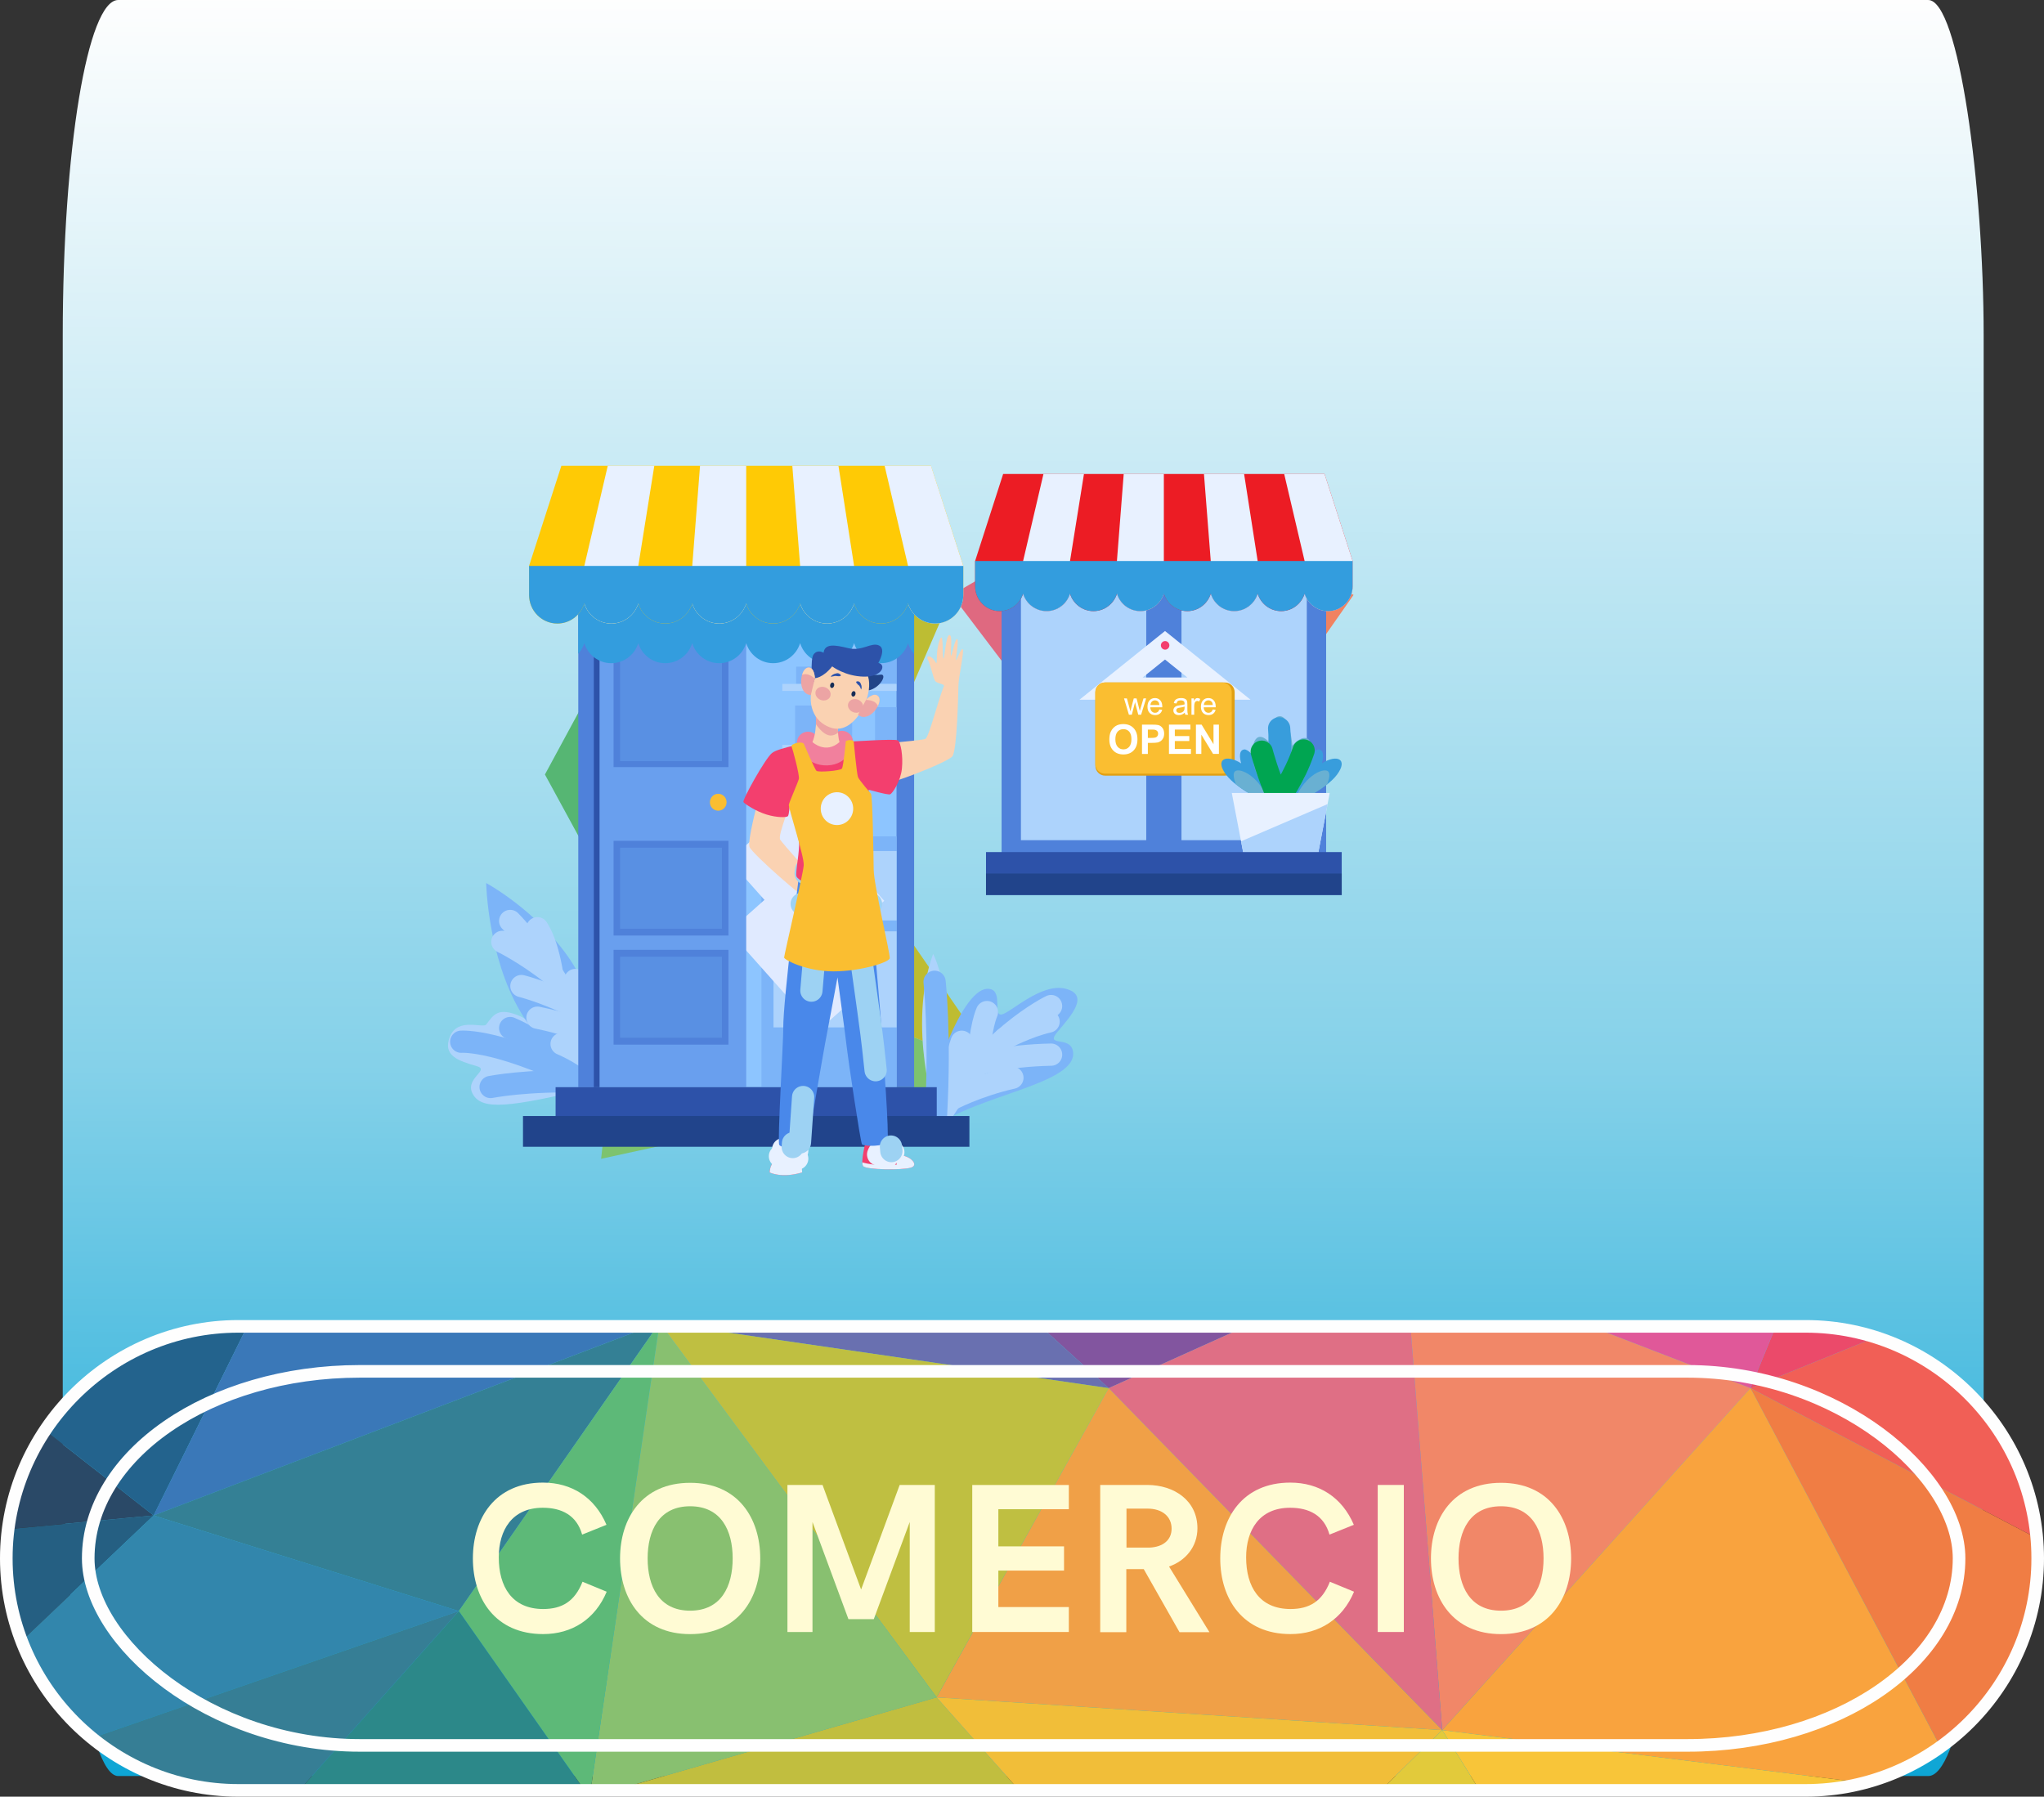 <?xml version="1.0" encoding="UTF-8"?>
<!DOCTYPE svg PUBLIC "-//W3C//DTD SVG 1.1//EN" "http://www.w3.org/Graphics/SVG/1.1/DTD/svg11.dtd">
<!-- Creator: CorelDRAW 2020 (64-Bit) -->
<svg xmlns="http://www.w3.org/2000/svg" xml:space="preserve" width="32.427mm" height="28.505mm" version="1.1" style="shape-rendering:geometricPrecision; text-rendering:geometricPrecision; image-rendering:optimizeQuality; fill-rule:evenodd; clip-rule:evenodd"
viewBox="0 0 3232.35 2841.35"
 xmlns:xlink="http://www.w3.org/1999/xlink"
 xmlns:xodm="http://www.corel.com/coreldraw/odm/2003">
 <rect x="0" y="0" width="3232.35" height="2841.35" fill="#333333" stroke="none"/>
 <defs>
  <style type="text/css">
   <![CDATA[
    .str6 {stroke:#E0EAFF;stroke-width:105.49;stroke-miterlimit:10}
    .str7 {stroke:#E0EAFF;stroke-width:210.99;stroke-miterlimit:10}
    .str1 {stroke:#E8F1FF;stroke-width:35.17;stroke-miterlimit:10}
    .str0 {stroke:#FEFEFE;stroke-width:19.94;stroke-miterlimit:22.926}
    .str3 {stroke:#00A551;stroke-width:35.17;stroke-linecap:round;stroke-linejoin:round;stroke-miterlimit:10}
    .str2 {stroke:#389DDC;stroke-width:35.17;stroke-linecap:round;stroke-linejoin:round;stroke-miterlimit:10}
    .str5 {stroke:#7CB4F8;stroke-width:35.17;stroke-linecap:round;stroke-linejoin:round;stroke-miterlimit:10}
    .str11 {stroke:#9DD2F3;stroke-width:35.17;stroke-linecap:round;stroke-linejoin:round;stroke-miterlimit:10}
    .str9 {stroke:#9DD2F3;stroke-width:35.17;stroke-linecap:round;stroke-linejoin:round;stroke-miterlimit:4}
    .str4 {stroke:#ADD3FC;stroke-width:35.17;stroke-linecap:round;stroke-linejoin:round;stroke-miterlimit:10}
    .str8 {stroke:#E8F1FF;stroke-width:35.17;stroke-linecap:round;stroke-linejoin:round;stroke-miterlimit:10}
    .str12 {stroke:#F1809D;stroke-width:35.17;stroke-linecap:round;stroke-linejoin:round;stroke-miterlimit:10}
    .str10 {stroke:#9DD2F3;stroke-width:35.17;stroke-linecap:round;stroke-linejoin:round;stroke-miterlimit:4;stroke-dasharray:168.778 168.778}
    .fil56 {fill:none}
    .fil67 {fill:none;fill-rule:nonzero}
    .fil27 {fill:#FFD23A;fill-rule:nonzero}
    .fil49 {fill:#FCB53D;fill-rule:nonzero}
    .fil18 {fill:#FAAA3C;fill-rule:nonzero}
    .fil16 {fill:#F9A33E;fill-rule:nonzero}
    .fil12 {fill:#F1624D;fill-rule:nonzero}
    .fil10 {fill:#F15F56;fill-rule:nonzero}
    .fil1 {fill:#EE4477;fill-rule:nonzero}
    .fil15 {fill:#F18768;fill-rule:nonzero}
    .fil11 {fill:#F07D44;fill-rule:nonzero}
    .fil9 {fill:#EB4A6A;fill-rule:nonzero}
    .fil2 {fill:#EA4389;fill-rule:nonzero}
    .fil17 {fill:#F8C539;fill-rule:nonzero}
    .fil29 {fill:#F0A047;fill-rule:nonzero}
    .fil13 {fill:#E6649C;fill-rule:nonzero}
    .fil53 {fill:#F1BE39;fill-rule:nonzero}
    .fil25 {fill:#DF6F85;fill-rule:nonzero}
    .fil14 {fill:#E05899;fill-rule:nonzero}
    .fil19 {fill:#E8BC3B;fill-rule:nonzero}
    .fil3 {fill:#D83064;fill-rule:nonzero}
    .fil20 {fill:#D95499;fill-rule:nonzero}
    .fil26 {fill:#E2CA3B;fill-rule:nonzero}
    .fil8 {fill:#CB4E96;fill-rule:nonzero}
    .fil21 {fill:#C84292;fill-rule:nonzero}
    .fil52 {fill:#C1BE3F;fill-rule:nonzero}
    .fil37 {fill:#BFBF41;fill-rule:nonzero}
    .fil50 {fill:#BEC449;fill-rule:nonzero}
    .fil54 {fill:#AC4494;fill-rule:nonzero}
    .fil7 {fill:#9F4C99;fill-rule:nonzero}
    .fil22 {fill:#994796;fill-rule:nonzero}
    .fil23 {fill:#97529B;fill-rule:nonzero}
    .fil39 {fill:#88C070;fill-rule:nonzero}
    .fil51 {fill:#81C575;fill-rule:nonzero}
    .fil24 {fill:#82559F;fill-rule:nonzero}
    .fil55 {fill:#7A3B8D;fill-rule:nonzero}
    .fil41 {fill:#5DB978;fill-rule:nonzero}
    .fil46 {fill:#5CB677;fill-rule:nonzero}
    .fil36 {fill:#6970B0;fill-rule:nonzero}
    .fil45 {fill:#2DA48D;fill-rule:nonzero}
    .fil6 {fill:#644595;fill-rule:nonzero}
    .fil47 {fill:#2F938B;fill-rule:nonzero}
    .fil48 {fill:#318889;fill-rule:nonzero}
    .fil40 {fill:#348095;fill-rule:nonzero}
    .fil42 {fill:#3286AC;fill-rule:nonzero}
    .fil44 {fill:#367E95;fill-rule:nonzero}
    .fil43 {fill:#2C8889;fill-rule:nonzero}
    .fil38 {fill:#3A78B8;fill-rule:nonzero}
    .fil30 {fill:#307898;fill-rule:nonzero}
    .fil35 {fill:#4960A7;fill-rule:nonzero}
    .fil28 {fill:#554191;fill-rule:nonzero}
    .fil5 {fill:#47539C;fill-rule:nonzero}
    .fil34 {fill:#23638D;fill-rule:nonzero}
    .fil31 {fill:#255F82;fill-rule:nonzero}
    .fil4 {fill:#424690;fill-rule:nonzero}
    .fil33 {fill:#41407C;fill-rule:nonzero}
    .fil32 {fill:#2A4967;fill-rule:nonzero}
    .fil88 {fill:#162D56;fill-rule:nonzero}
    .fil87 {fill:#214488;fill-rule:nonzero}
    .fil78 {fill:#21448B;fill-rule:nonzero}
    .fil77 {fill:#2D52A9;fill-rule:nonzero}
    .fil74 {fill:#339DDE;fill-rule:nonzero}
    .fil75 {fill:#389DDC;fill-rule:nonzero}
    .fil85 {fill:#4988EA;fill-rule:nonzero}
    .fil65 {fill:#4F81DA;fill-rule:nonzero}
    .fil62 {fill:#56B673;fill-rule:nonzero}
    .fil82 {fill:#5990E3;fill-rule:nonzero}
    .fil81 {fill:#699FEE;fill-rule:nonzero}
    .fil76 {fill:#69B0D2;fill-rule:nonzero}
    .fil79 {fill:#7CB4F8;fill-rule:nonzero}
    .fil63 {fill:#7DC36F;fill-rule:nonzero}
    .fil61 {fill:#84BE69;fill-rule:nonzero}
    .fil80 {fill:#8DC5FF;fill-rule:nonzero}
    .fil66 {fill:#ADD3FC;fill-rule:nonzero}
    .fil60 {fill:#BDBD33;fill-rule:nonzero}
    .fil64 {fill:#BEBC31;fill-rule:nonzero}
    .fil59 {fill:#DF6980;fill-rule:nonzero}
    .fil69 {fill:#E1A013;fill-rule:nonzero}
    .fil73 {fill:#E8F1FF;fill-rule:nonzero}
    .fil72 {fill:#EC1C24;fill-rule:nonzero}
    .fil86 {fill:#ECA4A4;fill-rule:nonzero}
    .fil58 {fill:#F18261;fill-rule:nonzero}
    .fil68 {fill:#F33F6E;fill-rule:nonzero}
    .fil70 {fill:#FABE31;fill-rule:nonzero}
    .fil84 {fill:#FAD2B2;fill-rule:nonzero}
    .fil83 {fill:#FFCA05;fill-rule:nonzero}
    .fil57 {fill:#FFFBD4;fill-rule:nonzero}
    .fil71 {fill:white;fill-rule:nonzero}
    .fil0 {fill:url(#id1)}
   ]]>
  </style>
     <clipPath id="id0">
      <path d="M376.87 2097.57l2478.61 0c201.8,0 366.9,165.11 366.9,366.91l0 0.01c0,201.79 -165.1,366.89 -366.9,366.89l-2478.61 0c-201.8,0 -366.9,-165.1 -366.9,-366.89l0 -0.01c0,-201.8 165.1,-366.91 366.9,-366.91z"/>
     </clipPath>
  <linearGradient id="id1" gradientUnits="userSpaceOnUse" x1="1615.64" y1="2811.87" x2="1620.51" y2="-3.15">
   <stop offset="0" style="stop-opacity:1; stop-color:#0DA5D5"/>
   <stop offset="0.4" style="stop-opacity:1; stop-color:#85D1E9"/>
   <stop offset="1" style="stop-opacity:1; stop-color:#FEFEFE"/>
  </linearGradient>
 </defs>
 <g id="Capa_x0020_1">
  <g id="_2120768378560">
   <rect class="fil0" x="99.23" y="-0.01" width="3037.69" height="2808.72" rx="87.7" ry="530.47"/>
   <g>
    <g>
    </g>
    <g style="clip-path:url(#id0)">
     <g>
      <g>
       <path class="fil1" d="M2941.23 1773.31l75.88 -72.18c36.88,46.23 70.29,94.35 99.99,144.11l-175.87 -71.93z"/>
       <path class="fil2" d="M2875.24 1548.15l65.99 225.16 75.88 -72.18c-42.79,-53.64 -90.22,-104.74 -141.86,-152.98z"/>
       <path class="fil3" d="M2248.69 1179.37l-219.09 106.8 -97.86 -188.1c109.96,19.13 215.99,46.5 316.94,81.3z"/>
       <path class="fil2" d="M2029.61 1286.17l565.48 115.07 13.14 -54.24c-110.07,-66.75 -230.68,-123.2 -359.54,-167.63l-219.09 106.8z"/>
       <path class="fil1" d="M2941.23 1773.31l-346.12 -372.07 13.13 -54.24c97.91,59.37 187.43,126.84 267,201.14l65.99 225.16z"/>
       <path class="fil4" d="M362.42 1447.51l219.33 264.42 -433.76 -66.33c63.36,-71.36 135.21,-137.7 214.43,-198.09z"/>
       <path class="fil5" d="M782.32 1211.77l-200.57 500.17 -219.34 -264.43c123.55,-94.18 264.96,-173.93 419.9,-235.74z"/>
       <path class="fil6" d="M1205.74 1365.77l-624 346.18 200.58 -500.17c76.86,-30.67 157.07,-56.88 240.02,-78.31l183.4 232.3z"/>
       <path class="fil7" d="M1737.11 1286.17l-531.37 79.59 156.5 -290.74c54.55,-4.89 109.88,-7.78 165.85,-8.57l209.03 219.71z"/>
       <path class="fil8" d="M1737.11 1286.17l292.5 0 -97.87 -188.1c-38.97,-6.77 -78.44,-12.52 -118.35,-17.18l-76.29 205.28z"/>
       <path class="fil9" d="M2941.23 1773.31l-173.06 421.94 434.5 -176.45c-23.51,-59.74 -52.22,-117.66 -85.57,-173.55l-175.87 -71.93z"/>
       <path class="fil10" d="M3278.42 2462.63l-510.25 -267.39 434.5 -176.44c49.84,126.66 76.71,261.28 76.71,400.83l0 0c0,14.39 -0.39,28.72 -0.96,43z"/>
       <path class="fil11" d="M2768.16 2195.24l341.25 644.4 142.26 -177.05c15.01,-65.15 24.02,-131.93 26.73,-199.95l-510.25 -267.4z"/>
       <path class="fil12" d="M3163.67 2908.42l-54.26 -68.78 142.26 -177.06c-19.6,84.98 -49.27,167.18 -88.01,245.84z"/>
       <polygon class="fil13" points="2595.11,1401.24 2221.59,1984.28 2941.23,1773.32 "/>
       <polygon class="fil14" points="2768.16,2195.24 2221.59,1984.28 2941.23,1773.32 "/>
       <polygon class="fil15" points="2280.67,2736.08 2221.59,1984.28 2768.16,2195.24 "/>
       <polygon class="fil16" points="3109.42,2839.64 2280.67,2736.08 2768.16,2195.24 "/>
       <path class="fil16" d="M3043.33 3104.16l66.09 -264.52 54.26 68.78c-33.54,68.08 -73.87,133.5 -120.34,195.74z"/>
       <polygon class="fil17" points="2280.67,2736.08 2595.11,3242.4 3109.42,2839.64 "/>
       <path class="fil18" d="M2771.23 3380l-176.12 -137.61 514.31 -402.75 -66.09 264.52c-75.47,101.07 -167.05,193.76 -272.1,275.83z"/>
       <path class="fil19" d="M2595.11 3242.39l-319.66 408.1c185.32,-66.88 352.93,-158.88 495.79,-270.49l-176.12 -137.61z"/>
       <polygon class="fil20" points="2029.61,1286.17 2221.59,1984.28 2595.1,1401.24 "/>
       <polygon class="fil21" points="1737.11,1286.17 2221.59,1984.28 2029.61,1286.17 "/>
       <polygon class="fil22" points="1205.74,1365.77 1288.23,1773.31 1737.11,1286.17 "/>
       <polygon class="fil23" points="2221.59,1984.28 1288.23,1773.32 1737.11,1286.17 "/>
       <polygon class="fil24" points="1288.23,1773.31 1753.2,2195.24 2221.59,1984.28 "/>
       <polygon class="fil25" points="2280.67,2736.08 1753.2,2195.24 2221.59,1984.28 "/>
       <polygon class="fil26" points="1877.73,3131.16 2280.67,2736.08 2595.11,3242.39 "/>
       <path class="fil27" d="M2085.4 3708.51l-207.66 -577.36 717.37 111.23 -319.66 408.1c-61.48,22.19 -124.92,41.58 -190.04,58.02z"/>
       <polygon class="fil28" points="581.74,1711.94 1288.23,1773.31 1205.74,1365.77 "/>
       <polygon class="fil29" points="1753.21,2195.24 1481.15,2684.29 2280.67,2736.08 "/>
       <path class="fil30" d="M206.37 3131.16l-74.23 44.47c-34.57,-40.31 -66.35,-82.22 -95.33,-125.45l169.57 80.98z"/>
       <path class="fil31" d="M-160.78 2434.59l403.71 -37.98 -356.67 339.1c-29.43,-96.76 -45.61,-197.55 -47.05,-301.12z"/>
       <path class="fil32" d="M-117.15 2114.61l360.08 282 -403.71 37.98c-0.06,-4.99 -0.24,-9.96 -0.24,-14.96l0 0c0,-104.89 15.17,-207 43.87,-305.02z"/>
       <path class="fil33" d="M147.98 1645.61l433.76 66.33 -614.02 193.25c48.15,-92.05 108.76,-179.02 180.26,-259.58z"/>
       <path class="fil34" d="M242.93 2396.62l338.81 -684.67 -614.02 193.25c-35.16,67.26 -63.72,137.22 -84.88,209.41l360.08 282.01z"/>
       <polygon class="fil35" points="1288.23,1773.31 1043.24,2091.68 581.74,1711.94 "/>
       <polygon class="fil36" points="1753.21,2195.24 1043.24,2091.68 1288.23,1773.32 "/>
       <polygon class="fil37" points="1481.15,2684.29 1043.24,2091.68 1753.2,2195.24 "/>
       <polygon class="fil38" points="242.93,2396.62 1043.24,2091.68 581.74,1711.94 "/>
       <polygon class="fil39" points="1481.15,2684.29 932.29,2842.69 1043.24,2091.68 "/>
       <polygon class="fil40" points="242.93,2396.62 725.56,2547.8 1043.24,2091.68 "/>
       <polygon class="fil41" points="932.29,2842.69 725.56,2547.79 1043.24,2091.68 "/>
       <path class="fil42" d="M-81.57 2827.24l807.13 -279.45 -482.63 -151.17 -356.67 339.1c9.41,30.93 20.12,61.46 32.17,91.53z"/>
       <polygon class="fil43" points="932.29,2842.69 206.37,3131.16 725.56,2547.79 "/>
       <path class="fil44" d="M36.8 3050.18l169.57 80.98 519.19 -583.37 -807.13 279.45c31.12,77.56 70.88,152.09 118.37,222.93z"/>
       <path class="fil45" d="M206.37 3131.16l6.82 131.25c-28.41,-28.06 -55.49,-56.98 -81.05,-86.78l74.23 -44.47z"/>
       <polygon class="fil46" points="867.52,3302.34 206.37,3131.16 932.29,2842.69 "/>
       <path class="fil47" d="M590.78 3538.35l276.73 -236.01 -661.14 -171.18 6.81 131.25c107.5,106.13 234.82,199.28 377.6,275.94z"/>
       <path class="fil48" d="M1059.94 3715.14l-192.42 -412.8 -276.74 236.01c142.49,76.5 300.34,136.57 469.16,176.79z"/>
       <path class="fil49" d="M1877.73 3131.16l-665.16 614.48c111.96,18.02 227.88,27.48 346.61,27.48l0 0c183.56,0 360.35,-22.71 526.22,-64.6l-207.66 -577.36z"/>
       <path class="fil50" d="M867.52 3302.34l1010.22 -171.18 -665.16 614.48c-51.77,-8.33 -102.66,-18.58 -152.63,-30.49l-192.42 -412.8z"/>
       <polygon class="fil51" points="932.29,2842.69 1877.73,3131.16 867.52,3302.34 "/>
       <polygon class="fil52" points="1481.15,2684.29 1877.73,3131.16 932.29,2842.69 "/>
       <polygon class="fil53" points="2280.67,2736.08 1877.73,3131.16 1481.15,2684.29 "/>
       <path class="fil54" d="M1813.4 1080.89l-76.29 205.28 -209.03 -219.71c10.35,-0.15 20.69,-0.31 31.09,-0.31l0 0c86.38,0 171.26,5.07 254.22,14.74z"/>
       <path class="fil55" d="M1362.24 1075.03l-156.5 290.74 -183.4 -232.3c108.91,-28.13 222.62,-47.92 339.9,-58.43z"/>
      </g>
     </g>
    </g>
    <path class="fil56 str0" d="M376.87 2097.57l2478.61 0c201.8,0 366.9,165.11 366.9,366.91l0 0.01c0,201.79 -165.1,366.89 -366.9,366.89l-2478.61 0c-201.8,0 -366.9,-165.1 -366.9,-366.89l0 -0.01c0,-201.8 165.1,-366.91 366.9,-366.91z"/>
    <rect class="fil56 str0" x="139.52" y="2168.72" width="2958.52" height="591.53" rx="429.46" ry="295.76"/>
   </g>
   <path class="fil57" d="M858.94 2584.21c45.65,0 82.28,-23.52 100.47,-67l-38.23 -15.78c-12.31,31.28 -32.68,43.13 -62.24,43.13 -49.21,0 -70.18,-35.38 -70.18,-81.66 0,-43.08 20.97,-78.47 69.57,-78.47 29.9,0 53.6,11.85 62.25,42.46l38.5 -15.5c-18.53,-43.42 -54.91,-66.73 -100.47,-66.73 -75.57,0 -110.8,56.22 -110.8,119.92 0,63.86 35.57,119.63 111.14,119.63z"/>
   <path id="1" class="fil57" d="M1091.39 2584.27c75.91,0 110.85,-56.33 110.85,-119.69 0,-63.42 -34.95,-119.59 -110.85,-119.59 -75.89,0 -110.84,56.17 -110.84,119.59 0,63.36 34.96,119.69 110.84,119.69zm0 -37.07c-49.21,0 -67.23,-38.7 -67.23,-82.61 0,-43.81 18.02,-82.52 67.23,-82.52 49.21,0 67.25,38.71 67.25,82.52 0,43.92 -18.04,82.61 -67.25,82.61z"/>
   <polygon id="2" class="fil57" points="1245.24,2580.9 1284.86,2580.9 1284.86,2406.95 1341.72,2560.63 1381.78,2560.63 1438.64,2406.95 1438.64,2580.9 1478.26,2580.9 1478.26,2348.37 1422.72,2348.37 1361.75,2513.73 1300.77,2348.37 1245.24,2348.37 "/>
   <polygon id="3" class="fil57" points="1537.51,2580.9 1690.24,2580.9 1690.24,2541.47 1578.78,2541.47 1578.78,2483.8 1682.65,2483.8 1682.65,2445.49 1578.78,2445.49 1578.78,2386.74 1690.24,2386.74 1690.24,2348.43 1537.51,2348.43 "/>
   <path id="4" class="fil57" d="M1739.85 2581.24l41.28 0 0 -99.75 27.58 0 56.58 99.75 47.33 0 -63.91 -103.86c26.03,-9.04 44.89,-31.23 44.89,-60.55 0,-43.58 -36.61,-68.47 -79.5,-68.47l-74.23 0 0 232.87zm41.55 -133.79l0 -61.67 33.01 0c23.52,0 38.34,12.47 38.34,31.74 0,17.46 -12.98,28.98 -34.95,29.93l-36.4 0z"/>
   <path id="5" class="fil57" d="M2040.79 2584.21c45.65,0 82.28,-23.52 100.47,-67l-38.22 -15.78c-12.32,31.28 -32.69,43.13 -62.25,43.13 -49.21,0 -70.18,-35.38 -70.18,-81.66 0,-43.08 20.97,-78.47 69.58,-78.47 29.9,0 53.59,11.85 62.25,42.46l38.5 -15.5c-18.53,-43.42 -54.92,-66.73 -100.48,-66.73 -75.57,0 -110.79,56.22 -110.79,119.92 0,63.86 35.57,119.63 111.13,119.63z"/>
   <polygon id="6" class="fil57" points="2178.71,2580.9 2219.98,2580.9 2219.98,2348.37 2178.71,2348.37 "/>
   <path id="7" class="fil57" d="M2373.71 2584.27c75.91,0 110.85,-56.33 110.85,-119.69 0,-63.42 -34.95,-119.59 -110.85,-119.59 -75.9,0 -110.84,56.17 -110.84,119.59 0,63.36 34.95,119.69 110.84,119.69zm0 -37.07c-49.21,0 -67.23,-38.7 -67.23,-82.61 0,-43.81 18.02,-82.52 67.23,-82.52 49.21,0 67.25,38.71 67.25,82.52 0,43.92 -18.04,82.61 -67.25,82.61z"/>
   <g id="_2120768378848">
    <polygon class="fil58" points="1835.31,1376.44 1798.34,770.81 2140.52,940.78 "/>
    <polygon class="fil59" points="1835.31,1376.44 1505.04,940.78 1798.34,770.81 "/>
    <polygon class="fil60" points="1334.77,1334.74 1060.6,857.41 1505.11,940.82 "/>
    <polygon class="fil61" points="1334.77,1334.74 991.19,1462.37 1060.6,857.41 "/>
    <polygon class="fil62" points="991.17,1462.32 861.74,1224.81 1060.58,857.38 "/>
    <polygon class="fil63" points="991.17,1462.32 1583.05,1694.66 950.61,1832.56 "/>
    <polygon class="fil64" points="1334.77,1334.74 1583.05,1694.7 991.19,1462.37 "/>
    <polygon class="fil65" points="1583.9,1354.48 2097.13,1354.48 2097.13,877.49 1583.9,877.49 "/>
    <polygon class="fil66" points="1812.64,1328.67 1614.48,1328.67 1614.48,903.27 1812.64,903.27 "/>
    <polygon class="fil66" points="2066.55,1328.67 1868.38,1328.67 1868.38,903.27 2066.55,903.27 "/>
    <polygon class="fil67 str1" points="1757,1088.99 1842.32,1020.44 1927.64,1088.99 "/>
    <path class="fil68" d="M1849.23 1020.58c0,3.73 -3.02,6.79 -6.7,6.79 -3.71,0 -6.73,-3.06 -6.73,-6.79 0,-3.73 3.02,-6.78 6.73,-6.78 3.68,0 6.7,3.05 6.7,6.78z"/>
    <path class="fil69" d="M1952.5 1210.9c0,8.66 -6.87,15.71 -15.52,15.71l-189.35 0c-8.55,0 -15.49,-7.05 -15.49,-15.71l0 -116.02c0,-8.63 6.94,-15.61 15.49,-15.61l189.35 0c8.65,0 15.52,6.98 15.52,15.61l0 116.02z"/>
    <path class="fil70" d="M1947.82 1208.11c0,8.49 -6.8,15.35 -15.18,15.35l-185.34 0c-8.46,0 -15.16,-6.86 -15.16,-15.35l0 -113.54c0,-8.49 6.7,-15.27 15.16,-15.27l185.34 0c8.38,0 15.18,6.78 15.18,15.27l0 113.54z"/>
    <path class="fil71" d="M1754.3 1169.38c0,-4.72 0.71,-8.69 2.1,-11.91 1.03,-2.35 2.46,-4.49 4.26,-6.36 1.8,-1.87 3.78,-3.27 5.92,-4.19 2.85,-1.22 6.14,-1.83 9.88,-1.83 6.75,0 12.14,2.12 16.2,6.37 4.06,4.25 6.07,10.15 6.07,17.7 0,7.5 -2,13.37 -6.02,17.59 -4.02,4.24 -9.41,6.35 -16.12,6.35 -6.82,0 -12.24,-2.1 -16.25,-6.32 -4.02,-4.21 -6.04,-10.01 -6.04,-17.4zm9.52 -0.31c0,5.25 1.22,9.23 3.61,11.94 2.4,2.71 5.44,4.07 9.13,4.07 3.7,0 6.72,-1.35 9.09,-4.03 2.37,-2.7 3.56,-6.73 3.56,-12.11 0,-5.32 -1.16,-9.29 -3.47,-11.9 -2.3,-2.62 -5.35,-3.93 -9.18,-3.93 -3.82,0 -6.9,1.33 -9.23,3.98 -2.33,2.65 -3.51,6.64 -3.51,11.98z"/>
    <path id="1" class="fil71" d="M1805.94 1192.26l0 -46.33 14.82 0c5.61,0 9.26,0.22 10.96,0.69 2.63,0.7 4.82,2.21 6.59,4.54 1.77,2.33 2.66,5.34 2.66,9.03 0,2.85 -0.52,5.23 -1.53,7.18 -1.03,1.93 -2.31,3.46 -3.88,4.57 -1.57,1.11 -3.17,1.83 -4.79,2.19 -2.2,0.44 -5.38,0.67 -9.56,0.67l-6.01 0 0 17.47 -9.27 0zm9.27 -38.51l0 13.21 5.04 0c3.63,0 6.05,-0.25 7.27,-0.74 1.23,-0.49 2.19,-1.24 2.88,-2.28 0.7,-1.04 1.05,-2.23 1.05,-3.62 0,-1.69 -0.5,-3.08 -1.47,-4.19 -0.98,-1.1 -2.2,-1.78 -3.71,-2.06 -1.1,-0.21 -3.3,-0.32 -6.63,-0.32l-4.44 0z"/>
    <polygon id="2" class="fil71" points="1848.58,1192.26 1848.58,1145.93 1882.46,1145.93 1882.46,1153.76 1857.85,1153.76 1857.85,1164.04 1880.73,1164.04 1880.73,1171.88 1857.85,1171.88 1857.85,1184.43 1883.35,1184.43 1883.35,1192.26 "/>
    <polygon id="3" class="fil71" points="1891.22,1192.26 1891.22,1145.93 1900.18,1145.93 1919.02,1176.98 1919.02,1145.93 1927.58,1145.93 1927.58,1192.26 1918.33,1192.26 1899.78,1161.8 1899.78,1192.26 "/>
    <path class="fil71" d="M1785.23 1130.28l-7.7 -25.78 4.52 0 4.07 14.87 1.44 5.54c0.06,-0.28 0.5,-2.04 1.33,-5.31l4.03 -15.1 4.42 0 3.84 14.96 1.26 4.91 1.46 -4.97 4.41 -14.9 4.19 0 -7.98 25.78 -4.46 0 -4.05 -15.42 -1.03 -4.42 -5.15 19.84 -4.57 0z"/>
    <path id="1" class="fil71" d="M1833.4 1121.94l4.47 0.6c-0.69,2.62 -1.99,4.67 -3.89,6.11 -1.9,1.46 -4.33,2.18 -7.27,2.18 -3.72,0 -6.66,-1.16 -8.83,-3.48 -2.18,-2.31 -3.27,-5.56 -3.27,-9.74 0,-4.33 1.1,-7.69 3.3,-10.07 2.19,-2.39 5.04,-3.59 8.56,-3.59 3.39,0 6.16,1.17 8.31,3.51 2.15,2.34 3.23,5.64 3.23,9.89 0,0.26 -0.01,0.65 -0.02,1.16l-18.97 0c0.16,2.82 0.95,4.99 2.37,6.49 1.42,1.5 3.19,2.25 5.31,2.25 1.57,0 2.92,-0.42 4.04,-1.27 1.12,-0.85 1.99,-2.19 2.65,-4.05zm-14.12 -7.01l14.17 0c-0.18,-2.16 -0.74,-3.79 -1.62,-4.87 -1.37,-1.68 -3.15,-2.52 -5.33,-2.52 -1.98,0 -3.63,0.67 -4.99,2.01 -1.34,1.34 -2.07,3.13 -2.22,5.38z"/>
    <path id="2" class="fil71" d="M1873.64 1127.05c-1.6,1.39 -3.15,2.35 -4.64,2.92 -1.48,0.58 -3.06,0.86 -4.76,0.86 -2.79,0 -4.95,-0.69 -6.45,-2.07 -1.51,-1.38 -2.26,-3.14 -2.26,-5.28 0,-1.26 0.29,-2.4 0.86,-3.45 0.57,-1.05 1.31,-1.87 2.22,-2.5 0.93,-0.63 1.96,-1.11 3.11,-1.43 0.85,-0.23 2.14,-0.44 3.85,-0.66 3.48,-0.42 6.06,-0.92 7.71,-1.5 0.01,-0.6 0.02,-0.98 0.02,-1.14 0,-1.77 -0.4,-3.02 -1.22,-3.75 -1.11,-0.99 -2.75,-1.48 -4.92,-1.48 -2.04,0 -3.55,0.36 -4.52,1.09 -0.98,0.72 -1.68,1.99 -2.14,3.83l-4.23 -0.6c0.39,-1.82 1.02,-3.31 1.9,-4.44 0.89,-1.13 2.15,-1.98 3.82,-2.6 1.66,-0.6 3.61,-0.91 5.79,-0.91 2.17,0 3.96,0.26 5.31,0.78 1.37,0.52 2.36,1.17 3.01,1.95 0.64,0.79 1.09,1.78 1.35,2.98 0.14,0.75 0.22,2.08 0.22,4.02l0 5.79c0,4.05 0.09,6.61 0.26,7.7 0.18,1.09 0.54,2.11 1.06,3.11l-4.51 0c-0.44,-0.92 -0.72,-1.99 -0.84,-3.23zm-0.35 -9.69c-1.56,0.65 -3.92,1.2 -7.06,1.64 -1.78,0.26 -3.04,0.55 -3.79,0.87 -0.74,0.32 -1.3,0.8 -1.69,1.41 -0.4,0.63 -0.61,1.31 -0.61,2.07 0,1.15 0.44,2.11 1.32,2.89 0.88,0.77 2.14,1.16 3.82,1.16 1.66,0 3.14,-0.37 4.44,-1.1 1.31,-0.74 2.26,-1.73 2.86,-3 0.46,-0.99 0.7,-2.43 0.7,-4.35l0.02 -1.59z"/>
    <path id="3" class="fil71" d="M1884.19 1130.28l0 -25.78 3.88 0 0 3.95c0.99,-1.83 1.89,-3.04 2.74,-3.62 0.84,-0.59 1.76,-0.88 2.77,-0.88 1.46,0 2.93,0.47 4.44,1.39l-1.54 4.03c-1.04,-0.6 -2.09,-0.9 -3.14,-0.9 -0.94,0 -1.78,0.3 -2.53,0.87 -0.74,0.57 -1.27,1.37 -1.59,2.38 -0.48,1.55 -0.72,3.25 -0.72,5.09l0 13.47 -4.31 0z"/>
    <path id="4" class="fil71" d="M1917.89 1121.94l4.46 0.6c-0.69,2.62 -1.98,4.67 -3.89,6.11 -1.9,1.46 -4.33,2.18 -7.27,2.18 -3.71,0 -6.66,-1.16 -8.83,-3.48 -2.17,-2.31 -3.27,-5.56 -3.27,-9.74 0,-4.33 1.11,-7.69 3.3,-10.07 2.19,-2.39 5.05,-3.59 8.56,-3.59 3.39,0 6.17,1.17 8.31,3.51 2.15,2.34 3.23,5.64 3.23,9.89 0,0.26 -0.01,0.65 -0.02,1.16l-18.96 0c0.15,2.82 0.94,4.99 2.37,6.49 1.41,1.5 3.19,2.25 5.3,2.25 1.57,0 2.92,-0.42 4.04,-1.27 1.13,-0.85 2,-2.19 2.66,-4.05zm-14.13 -7.01l14.18 0c-0.19,-2.16 -0.74,-3.79 -1.62,-4.87 -1.38,-1.68 -3.15,-2.52 -5.34,-2.52 -1.97,0 -3.63,0.67 -4.98,2.01 -1.35,1.34 -2.08,3.13 -2.23,5.38z"/>
    <path class="fil72" d="M2094.59 749.52l-508.22 0 -44.34 137.64 0 39.97c0,21.72 17.34,39.28 38.81,39.28 17.44,0 32.2,-11.62 37.07,-27.56 4.93,15.94 19.7,27.56 37.11,27.56 17.43,0 32.2,-11.62 37.06,-27.56 4.94,15.94 19.7,27.56 37.12,27.56 17.43,0 32.2,-11.62 37.13,-27.56 4.87,15.94 19.63,27.56 37.07,27.56 17.41,0 32.17,-11.62 37.11,-27.56 4.94,15.94 19.63,27.56 37.07,27.56 17.41,0 32.17,-11.62 37.11,-27.56 4.96,15.94 19.63,27.56 37.07,27.56 17.41,0 32.17,-11.62 37.13,-27.56 4.94,15.94 19.7,27.56 37.05,27.56 17.43,0 32.17,-11.62 37.13,-27.56 4.94,15.94 19.7,27.56 37.04,27.56 21.46,0 38.91,-17.56 38.91,-39.28l0 -39.97 -44.44 -137.64z"/>
    <path class="fil73" d="M1714.16 749.52l-64.03 0 -32.2 137.64 0 51.69c4.94,15.94 19.7,27.56 37.04,27.56 17.44,0 32.2,-11.62 37.14,-27.56l0 -51.69 22.05 -137.64z"/>
    <path class="fil73" d="M1777.03 749.52l-10.74 137.64 0 51.69c4.96,15.94 19.72,27.56 37.13,27.56 17.37,0 32.11,-11.62 37.07,-27.56l0 -189.33 -63.47 0z"/>
    <path class="fil73" d="M1914.67 887.16l0 51.69c4.94,15.94 19.7,27.56 37.13,27.56 17.35,0 32.11,-11.62 37.05,-27.56l0 -51.69 -21.46 -137.64 -63.47 0 10.75 137.64z"/>
    <path class="fil73" d="M2100.15 966.44c21.45,0 38.9,-17.65 38.9,-39.37l0 -39.88 -44.44 -137.64 -63.8 0 32.3 137.64 0 51.69c4.93,15.95 19.6,27.56 37.04,27.56z"/>
    <path class="fil74" d="M1580.84 966.44c17.44,0 32.2,-11.61 37.04,-27.56 4.94,15.95 19.7,27.56 37.14,27.56 17.43,0 32.2,-11.61 37.04,-27.56 4.94,15.95 19.7,27.56 37.14,27.56 17.43,0 32.2,-11.61 37.13,-27.56 4.87,15.95 19.61,27.56 37.05,27.56 17.43,0 32.19,-11.61 37.13,-27.56 4.94,15.95 19.61,27.56 37.04,27.56 17.44,0 32.2,-11.61 37.14,-27.56 4.94,15.95 19.63,27.56 37.04,27.56 17.44,0 32.2,-11.61 37.14,-27.56 4.94,15.95 19.7,27.56 37.04,27.56 17.44,0 32.2,-11.61 37.14,-27.56 4.94,15.95 19.7,27.56 37.06,27.56 21.46,0 38.88,-17.65 38.88,-39.37l0 -39.88 -596.96 0 0 39.88c0,21.72 17.34,39.37 38.81,39.37z"/>
    <path class="fil75" d="M2008.48 1272.2c0,0 -51.47,-22.74 -69.67,-47.17 -18.18,-24.54 0,-32.93 23.97,-17.83 0,0 -6.54,-20.44 4.61,-21.98 11.33,-1.52 39.56,39.03 41.09,86.98z"/>
    <path class="fil76" d="M1953.14 1219.68c-3.95,3.22 -1.85,12.31 1.1,20.54 22.45,17.89 54.22,31.99 54.22,31.99 -14.66,-44.31 -47.62,-58.81 -55.31,-52.53z"/>
    <path class="fil75" d="M2044.69 1272.2c0,0 51.46,-22.74 69.67,-47.17 18.18,-24.54 0,-32.93 -23.97,-17.83 0,0 6.54,-20.44 -4.61,-21.98 -11.33,-1.52 -39.59,39.03 -41.09,86.98z"/>
    <path class="fil76" d="M2100.05 1219.68c-7.72,-6.28 -40.65,8.22 -55.31,52.53 0,0 31.77,-14.09 54.23,-31.99 2.94,-8.23 5.03,-17.32 1.09,-20.54z"/>
    <path class="fil76" d="M2021.26 1272.2c-8.46,2.88 -32.53,-36.06 -38.73,-64.22 -6.21,-28.27 2.35,-56.1 23.21,-35.66 0,0 0.43,-38.03 17.44,-39.63 17.02,-1.53 20.53,46.68 20.53,46.68 0,0 13.49,-17.21 24.73,-11.03 11.23,6.28 1.92,87.07 -47.19,103.87z"/>
    <path class="fil67 str2" d="M2022.81 1151.9c0,0 5.03,59.58 -1.53,120.31"/>
    <path class="fil67 str3" d="M1995.31 1188.72c0,0 9.89,38.37 26.82,74.42 0,0 24.64,-32.5 39.39,-76.36"/>
    <polygon class="fil73" points="2084.73,1348.44 1966.04,1348.44 1947.94,1254.08 2102.76,1254.08 "/>
    <polygon class="fil66" points="1962.6,1330.45 1966.02,1348.44 2084.73,1348.44 2099.48,1271.57 "/>
    <polygon class="fil77" points="2121.77,1415.32 1559.26,1415.32 1559.26,1347.5 2121.77,1347.5 "/>
    <polygon class="fil78" points="2121.77,1415.32 1559.26,1415.32 1559.26,1381.45 2121.77,1381.45 "/>
    <path class="fil79" d="M1475.6 1783.8c0,0 -6.28,-68.99 25.56,-142.57 23.98,-55.56 47.19,-82.39 65.8,-76.87 18.53,5.53 3.11,42.35 17.04,39.97 13.9,-2.38 62.68,-50.75 101.41,-40.65 38.63,10.11 7.72,43.27 -13.17,68.22 -20.95,24.94 21.62,4.67 24.73,31.99 5.78,50.76 -154.06,68.24 -221.37,119.92z"/>
    <path class="fil67 str4" d="M1662.16 1591c0,0 -107.63,50.93 -186.59,192.8"/>
    <path class="fil67 str4" d="M1560.76 1600.53c0,0 -11.81,24.94 -12.91,82.15 0,0 42.32,-13.33 114.34,-14.84"/>
    <path class="fil67 str4" d="M1589.46 1641.88c0,0 35.55,-18.93 68.81,-26.32"/>
    <path class="fil67 str4" d="M1520.87 1647.44c0,0 -15.42,43.87 -17.61,91.72 0,0 40.49,-21.79 97.76,-34.79"/>
    <path class="fil66" d="M1480.23 1763.43c0,0 -46.42,-139.25 -4.61,-254.9 0,0 46.43,85.61 4.61,254.9z"/>
    <path class="fil67 str5" d="M1477.93 1552.64c0,0 9.29,83.08 2.26,210.79"/>
    <path class="fil66" d="M940.7 1719.02c0,0 -83.56,-97.16 -118.45,-112.09 -34.86,-14.86 -41.49,-2.31 -53.39,13.33 -4.86,6.35 -44.93,-11.71 -57.24,18.83 -12.43,30.55 13.5,38.61 42.48,47 21.72,6.28 -20.86,19.61 -6.11,44.65 14.66,25.12 56.48,21.22 192.7,-11.71z"/>
    <path class="fil67 str5" d="M729.38 1647.41c0,0 63.46,-5.17 211.32,71.61"/>
    <path class="fil67 str5" d="M775.83 1719.02c0,0 57.17,-11.54 148.19,-8.49 0,0 -54.49,-58.11 -117.26,-84.77"/>
    <path class="fil79" d="M964.96 1722.24c0,0 -10.82,-126.95 -63.64,-204.94 -52.72,-77.98 -132.51,-120.82 -132.51,-120.82 0,0 2.35,115.83 54.23,203.58 51.89,87.75 141.92,122.19 141.92,122.19z"/>
    <path class="fil67 str4" d="M806.79 1456.44c0,0 98.81,98.86 158.17,265.78"/>
    <path class="fil67 str4" d="M794.41 1489.5c0,0 35.71,17.22 78.62,50.93 0,0 -6.03,-46.16 -23.22,-72.48"/>
    <path class="fil67 str4" d="M824.56 1559.37c0,0 34.02,8.39 78.96,29.94"/>
    <path class="fil67 str4" d="M909.74 1549.84c0,0 11.4,43.61 16.52,81.82 0,0 -33.19,-13.67 -76.36,-22.26"/>
    <path class="fil67 str4" d="M888.1 1650.95c0,0 40.22,16.45 66.55,43.87"/>
    <polygon class="fil65" points="1445.59,1719.36 914.49,1719.36 914.49,904.31 1445.59,904.31 "/>
    <polygon class="fil80" points="1417.77,1719.36 942.15,1719.36 942.15,935.7 1417.77,935.7 "/>
    <polygon class="fil79" points="1309.64,1177.88 1257.4,1177.88 1257.4,1115.77 1309.64,1115.77 "/>
    <polygon class="fil79" points="1347.6,1177.88 1309.64,1177.88 1309.64,1131.72 1347.6,1131.72 "/>
    <polygon class="fil79" points="1417.77,1177.88 1383.81,1177.88 1383.81,1118.39 1417.77,1118.39 "/>
    <polygon class="fil66" points="1417.77,1189.08 1237.21,1189.08 1237.21,1177.97 1417.77,1177.97 "/>
    <polygon class="fil79" points="1204.18,1719.36 1417.84,1719.36 1417.84,1322.65 1204.18,1322.65 "/>
    <polygon class="fil66" points="1417.77,1455.63 1223.21,1455.63 1223.21,1345.82 1417.77,1345.82 "/>
    <line class="fil67 str6" x1="1223.23" y1="1404.2" x2="1288.86" y2= "1345.82" />
    <line class="fil67 str7" x1="1223.23" y1="1439.2" x2="1328.19" y2= "1345.77" />
    <polygon class="fil66" points="1417.77,1624.75 1223.21,1624.75 1223.21,1472.85 1417.77,1472.85 "/>
    <line class="fil67 str6" x1="1223.23" y1="1516.63" x2="1272.36" y2= "1472.92" />
    <line class="fil67 str7" x1="1223.23" y1="1551.65" x2="1311.68" y2= "1472.9" />
    <polygon class="fil81" points="1180.04,1719.36 942.25,1719.36 942.25,935.7 1180.04,935.7 "/>
    <path class="fil70" d="M1149.01 1268.71c0,7.39 -5.87,13.33 -13.26,13.33 -7.28,0 -13.14,-5.94 -13.14,-13.33 0,-7.39 5.86,-13.4 13.14,-13.4 7.39,0 13.26,6.01 13.26,13.4z"/>
    <polygon class="fil65" points="970.31,961.24 1151.95,961.24 1151.95,1213.1 970.31,1213.1 "/>
    <polygon class="fil82" points="980.62,970.65 1141.65,970.65 1141.65,1203.69 980.62,1203.69 "/>
    <polygon class="fil65" points="970.31,1329.68 1151.95,1329.68 1151.95,1479.47 970.31,1479.47 "/>
    <polygon class="fil82" points="980.62,1340.56 1141.65,1340.56 1141.65,1468.7 980.62,1468.7 "/>
    <polygon class="fil65" points="970.31,1502.13 1151.95,1502.13 1151.95,1651.99 970.31,1651.99 "/>
    <polygon class="fil82" points="980.62,1512.97 1141.65,1512.97 1141.65,1641.11 980.62,1641.11 "/>
    <polygon class="fil77" points="948.12,1719.36 939.07,1719.36 939.07,935.7 948.12,935.7 "/>
    <polygon class="fil79" points="1284.9,1081.66 1259,1081.66 1259,1054.24 1284.9,1054.24 "/>
    <polygon class="fil79" points="1331.75,1081.66 1294.87,1081.66 1294.87,1031.34 1331.75,1031.34 "/>
    <polygon class="fil79" points="1372.24,1081.66 1347.6,1081.66 1347.6,1042.79 1372.24,1042.79 "/>
    <polygon class="fil79" points="1417.77,1024.97 1383.81,1024.97 1383.81,1081.57 1417.77,1081.57 "/>
    <polygon class="fil66" points="1417.77,1092.67 1237.21,1092.67 1237.21,1081.57 1417.77,1081.57 "/>
    <path class="fil74" d="M914.44 1033.94c4.28,-4.74 7.63,-10.52 9.55,-16.89 5.7,18.42 22.65,31.73 42.67,31.73 20.04,0 37.05,-13.31 42.68,-31.73 5.67,18.42 22.62,31.73 42.64,31.73 20.04,0 37.04,-13.31 42.67,-31.73 5.7,18.42 22.63,31.73 42.65,31.73 20.06,0 37.07,-13.31 42.67,-31.73 5.7,18.42 22.65,31.73 42.67,31.73 20.04,0 36.95,-13.31 42.65,-31.73 5.7,18.42 22.65,31.73 42.67,31.73 20.04,0 36.97,-13.31 42.67,-31.73 5.7,18.42 22.62,31.73 42.65,31.73 20.03,0 36.97,-13.31 42.67,-31.73 1.92,6.37 5.27,12.14 9.55,16.89l0 -129.65 -531.1 0 0 129.65z"/>
    <path class="fil83" d="M1472.22 736.61l-584.48 0 -51.07 158.25 0 46.01c0,24.95 20.06,45.22 44.7,45.22 20.03,0 36.95,-13.43 42.65,-31.75 5.7,18.32 22.64,31.75 42.67,31.75 20.03,0 36.97,-13.43 42.67,-31.75 5.68,18.32 22.62,31.75 42.65,31.75 20.03,0 36.97,-13.43 42.67,-31.75 5.6,18.32 22.62,31.75 42.67,31.75 20.03,0 36.94,-13.43 42.65,-31.75 5.62,18.32 22.64,31.75 42.67,31.75 20.03,0 36.97,-13.43 42.64,-31.75 5.63,18.32 22.65,31.75 42.67,31.75 20.04,0 36.97,-13.43 42.58,-31.75 5.7,18.32 22.72,31.75 42.74,31.75 20.04,0 36.97,-13.43 42.58,-31.75 5.7,18.32 22.72,31.75 42.67,31.75 24.73,0 44.77,-20.27 44.77,-45.22l0 -46.01 -51.14 -158.25z"/>
    <path class="fil73" d="M1034.7 736.61l-73.58 0 -37.07 158.25 0 59.49c5.63,18.32 22.65,31.75 42.67,31.75 20.04,0 36.97,-13.43 42.67,-31.75l0 -59.49 25.31 -158.25z"/>
    <path class="fil73" d="M1107.03 736.61l-12.31 158.25 0 59.49c5.61,18.32 22.62,31.75 42.65,31.75 20.03,0 36.97,-13.43 42.67,-31.75l0 -217.74 -73.02 0z"/>
    <path class="fil73" d="M1265.32 894.91l0 59.48c5.7,18.33 22.65,31.66 42.67,31.66 20.04,0 37.04,-13.33 42.65,-31.66l0 -59.48 -24.71 -158.25 -72.95 0 12.33 158.25z"/>
    <path class="fil73" d="M1478.64 986.06c24.73,0 44.67,-20.27 44.67,-45.21l0 -45.92 -51.04 -158.35 -73.35 0 37.05 158.35 0 59.42c5.7,18.4 22.64,31.72 42.67,31.72z"/>
    <path class="fil74" d="M881.37 986.06c20.03,0 36.97,-13.32 42.67,-31.72 5.7,18.4 22.62,31.72 42.65,31.72 20.03,0 36.97,-13.32 42.67,-31.72 5.6,18.4 22.62,31.72 42.67,31.72 20.03,0 36.95,-13.32 42.65,-31.72 5.63,18.4 22.64,31.72 42.67,31.72 20.03,0 36.97,-13.32 42.67,-31.72 5.6,18.4 22.62,31.72 42.65,31.72 20.03,0 36.97,-13.32 42.67,-31.72 5.6,18.4 22.62,31.72 42.64,31.72 20.06,0 36.97,-13.32 42.6,-31.72 5.68,18.4 22.72,31.72 42.65,31.72 20.04,0 37.04,-13.32 42.67,-31.72 5.7,18.4 22.72,31.72 42.65,31.72 24.73,0 44.77,-20.27 44.77,-45.21l0 -45.92 -686.66 0 0 45.92c0,24.94 20.03,45.21 44.67,45.21z"/>
    <polygon class="fil77" points="1481.37,1767.9 878.61,1767.9 878.61,1719.29 1481.37,1719.29 "/>
    <polygon class="fil78" points="1533.01,1813.56 827.05,1813.56 827.05,1764.91 1533.01,1764.91 "/>
    <path class="fil84" d="M1216.79 1200.76c0,0 -37.54,126.95 -31.34,139.07 6.21,12.15 88.18,84.27 94.05,83.08 5.77,-1.2 13.07,-17.38 10.65,-30.21 0,0 -51.23,-57.2 -56.24,-64.58 -5.11,-7.46 19.7,-61.26 18.51,-72.81 -1.17,-11.45 -35.63,-54.55 -35.63,-54.55z"/>
    <path class="fil68" d="M1369.29 1804.18c0,0 -8.98,34.1 -4.28,39.97 4.7,5.85 61.61,6.69 75.51,2.36 13.93,-4.31 -2.32,-20.02 -19.77,-19.78 0,0 -18.1,-10.01 -22.05,-13.3 -3.95,-3.23 -2.25,-10.79 -6.96,-11.21 -4.62,-0.34 -22.46,1.95 -22.46,1.95z"/>
    <path class="fil67 str8" d="M1388.66 1825.7c0,0 3.35,-10.17 13.33,-10.01"/>
    <path class="fil67 str8" d="M1401.97 1830.82c0,0 3.11,-8.73 10.74,-8.65"/>
    <path class="fil73" d="M1382.38 1825.78c0,2.78 -2.25,5.09 -4.93,5.09 -2.78,0 -5.04,-2.31 -5.04,-5.09 0,-2.82 2.26,-5.1 5.04,-5.1 2.68,0 4.93,2.28 4.93,5.1z"/>
    <path class="fil73" d="M1363.66 1838.21c0.1,2.72 0.5,4.83 1.36,5.94 4.68,5.85 61.61,6.62 75.51,2.38 13.76,-4.26 -1.92,-19.61 -19.03,-19.78 -6.11,5.78 -3.42,15.01 -3.42,15.01 -27.49,2.65 -45.6,-0.94 -54.42,-3.56z"/>
    <path class="fil68" d="M1241.48 1810.98c0,0 -9.12,20.37 -11.47,24.1 0,0 -11.9,0.44 -12.83,19.01 0,0 18.36,9.76 51.3,0l-2.25 -43.11 -24.74 0z"/>
    <path class="fil67 str8" d="M1260.71 1832.29c0,0 -9.32,-9.57 -27.33,-3.82"/>
    <path class="fil67 str8" d="M1260.71 1819.83c0,0 -9.39,-6.03 -22.13,-2.54"/>
    <path class="fil73" d="M1217.2 1854.09c0,0 18.37,9.76 51.3,0l-0.59 -10.61c-1.17,2.54 -2.69,4.67 -4.45,5.16 0,0 0,-14 -33.43,-13.57 0,0 -11.9,0.44 -12.83,19.01z"/>
    <path class="fil85" d="M1264.8 1374.71l107.63 0.68c0,0 21.19,238.04 22.71,265.54 1.59,27.39 11.31,153.08 8.22,163.26 -3.11,10.17 -37.99,8.65 -40.25,5.5 -2.35,-3.13 -22.12,-135.85 -23.71,-150.77 -1.52,-14.87 -15.01,-113.3 -15.01,-113.3 0,0 -15.49,83.83 -19.37,103.36 -3.85,19.61 -27.82,161.47 -27.82,161.47 -10.89,10.94 -41.82,5.51 -44.94,0 -3.09,-5.5 6.63,-165.39 6.37,-184.13 -0.57,-43.11 26.17,-251.61 26.17,-251.61z"/>
    <path class="fil67 str9" d="M1274.85 1375.4c0,0 -0.34,2.12 -0.84,5.85"/>
    <path class="fil67 str10" d="M1299.84 1398.69c-2.25,16.63 -5.6,42.84 -8.28,70.26 -2.85,28.84 -12.84,152.41 -14.42,168.09 -1.27,13.09 -9.48,131.19 -12.07,169.63"/>
    <path class="fil67 str9" d="M1254.07 1808c-0.26,3.83 -0.42,5.94 -0.42,5.94"/>
    <path class="fil67 str9" d="M1327.74 1507.18c0,0 0.33,2.11 0.83,5.94"/>
    <path class="fil67 str10" d="M1363.06 1525.07c5.04,35.56 16.09,114.37 17.77,131.87 1.85,18.49 12.07,109.54 15.69,142.3"/>
    <path class="fil67 str9" d="M1408.93 1813.22c0.43,4.6 0.67,7.12 0.67,7.12"/>
    <path class="fil67 str11" d="M1288.79 1381.78c0,0 5.44,36.82 0,41.5 -5.44,4.73 -21.03,6.27 -21.03,6.27"/>
    <polyline class="fil67 str11" points="1360.79,1381.78 1365,1418.61 1377.4,1429.55 "/>
    <path class="fil67 str11" d="M1342.99 1375.4c0,0 3.09,38.54 0,46.33 -3.11,7.81 -12.23,7.81 -12.23,7.81"/>
    <path class="fil84" d="M1492.66 1084.84c1.36,-3.39 -11.64,-3.73 -14.16,-8.49 -2.58,-4.67 -7.29,-25.35 -11.14,-33.1 -3.87,-7.62 5.94,-7.88 12.91,5.2 0,0 1.26,3.63 1.26,-9.43 0,-13.07 3.95,-29.55 7.04,-30.79 3.11,-1.28 1.52,29.77 3.35,32.9 1.75,3.15 3.35,-35.55 9.31,-36.82 5.87,-1.28 1.5,29.77 2.52,32.43 1.1,2.54 5.94,-25.12 9.55,-26.16 3.61,-1.11 -1.52,27.59 -1.52,32.67 0,5.2 7.46,-18.06 10.57,-16.69 3.09,1.25 -6.46,44.02 -6.7,57.61 -0.26,13.57 -2.11,101.92 -9.55,111.83 -7.47,9.94 -115.1,52.02 -127.5,47.1 -12.4,-5 -18.7,-57.01 3.02,-63.22 21.79,-6.28 76.2,-8.39 81.88,-11.54 5.7,-3.13 19.63,-59.73 29.18,-83.49z"/>
    <path class="fil68" d="M1284.81 1173.47c0,0 -53.32,8.49 -64.13,17.49 -10.82,8.99 -47.29,74.39 -44.94,77.54 2.35,3.16 19.8,14.51 36.38,19.61 16.68,5.1 31.36,4.74 33.69,2.72 2.35,-1.95 3.11,-19.95 3.11,-19.95 0,0 11.74,45.32 14.33,58.38 2.51,13.06 -6.21,51.66 -3.59,56.94 2.49,5.26 20.1,17.22 54.13,16.21 34.12,-1.03 58.52,-13.59 60.77,-18.83 2.18,-5.19 -3.44,-65.77 -2.92,-86.74 0.5,-20.87 2.16,-48.01 2.16,-48.01 0,0 30.34,8.8 33.95,7.29 3.61,-1.55 16.52,-20.37 18.53,-40.73 2.09,-20.37 -2.01,-41.32 -6.13,-44.38 -4.18,-3.22 -70.49,1.85 -92.52,2.45 -22.05,0.61 -42.83,0 -42.83,0z"/>
    <path class="fil67 str12" d="M1277.77 1174.68c0,0 8.55,18.83 29.91,18.16 21.38,-0.68 23.73,-19.51 23.73,-19.51"/>
    <path class="fil84" d="M1289.31 1122.77c0,0 4.55,28.77 -4.51,50.76 0,0 20.76,19.61 42.81,0 0,0 -4.68,-14 -1.59,-39.54l-36.71 -11.21z"/>
    <path class="fil86" d="M1289.31 1122.77c0,0 1.53,9.94 1.01,22.5 5.7,8.22 14.25,17.89 23.47,17.89 4.28,0 8.12,-1.85 11.47,-4.41 -0.41,-6.37 -0.41,-14.59 0.76,-24.77l-36.71 -11.21z"/>
    <path class="fil87" d="M1370.48 1063.77c0,0 10.05,5.09 21.62,3.15 11.67,-1.94 0.93,20.35 -18.27,24.94 0,0 -8.12,-11.44 -3.35,-28.09z"/>
    <path class="fil84" d="M1344.53 1042.83c38.31,13.33 32.86,48.61 22.05,72.89 -9.14,20.54 -28.15,41.93 -50.63,35.66 -22.46,-6.28 -42.84,-29.04 -29.84,-72.14 9.64,-32.07 33.12,-45.22 58.42,-36.4z"/>
    <path class="fil77" d="M1288.67 1072.43c0,0 12.31,0.17 27.32,-18.6 0,0 20.21,15.64 50.04,16.22 29.75,0.6 35.79,-19.1 22.98,-21.8 0,0 13.15,-22.08 0.84,-27.58 -12.4,-5.44 -26.56,9.84 -48.44,4.33 -21.89,-5.43 -37.05,-7.46 -39.06,7.29 0,0 -9.05,-5.94 -15.52,2.31 -6.37,8.22 -1.59,47.68 -1.59,47.68l3.45 -9.84z"/>
    <path class="fil86" d="M1282.23 1099.22l6.47 -26.82c0,0 -0.6,-18.16 -11,-16.62 -12.81,1.85 -17.51,41.83 4.54,43.44z"/>
    <path class="fil84" d="M1277.67 1055.75c-4.18,0.61 -7.53,5.34 -9.31,11.45 7.81,-3.47 15.52,1.78 20.13,6.04l0.17 -0.85c0,0 -0.6,-18.16 -10.98,-16.65z"/>
    <path class="fil86" d="M1356.79 1130.42l13.07 -24.2c0,0 12.57,-12.97 19.3,-4.73 8.19,10.1 -15.02,42.83 -32.37,28.94z"/>
    <path class="fil84" d="M1389.13 1101.45c-6.7,-8.15 -19.2,4.74 -19.2,4.74l-0.43 0.77c6.13,0 15.45,1.45 18.87,9.43 2.78,-5.77 3.52,-11.64 0.76,-14.94z"/>
    <path class="fil88" d="M1319.09 1084.45c-0.59,2.38 -2.42,4 -4.11,3.49 -1.76,-0.43 -2.68,-2.64 -2.09,-5.02 0.6,-2.36 2.42,-3.97 4.11,-3.56 1.76,0.5 2.69,2.71 2.09,5.09z"/>
    <path class="fil88" d="M1352.81 1098.04c-0.6,2.38 -2.42,3.9 -4.19,3.49 -1.68,-0.44 -2.61,-2.65 -2.01,-5 0.59,-2.38 2.42,-4 4.11,-3.49 1.75,0.33 2.68,2.62 2.09,5z"/>
    <path class="fil77" d="M1313.62 1069.88c1.75,-2.12 4.87,-4.17 7.63,-4.67 1.76,-0.44 3.28,-0.94 5.04,-0.24 0.83,0.24 3.58,1.94 3.42,3.12 -0.34,2.21 -6.54,1.11 -7.96,0.85 -1.82,-0.34 -7.3,1.87 -8.12,0.94z"/>
    <path class="fil77" d="M1354.27 1077.88c0.67,-0.41 2.43,-0.67 3.69,-0.16 2.02,0.84 2.78,2.28 3.52,4.26 0.69,1.52 1.09,3.22 1.09,4.9 0,0.34 -0.57,3.99 -0.83,3.39 -0.26,0 -1.17,-3.05 -1.34,-3.29 -0.59,-1.11 -1.19,-2.21 -2.01,-3.06 -0.84,-0.7 -2.02,-1.28 -2.52,-2.31 -0.26,-0.33 -2.92,-2.35 -1.59,-3.73 -0.07,0 -0.07,0 0,0z"/>
    <path class="fil86" d="M1313.05 1101.05c-1.92,5.51 -8.62,8.15 -14.99,5.94 -6.37,-2.28 -9.98,-8.65 -8.05,-14.16 1.92,-5.53 8.62,-8.15 14.99,-5.87 6.39,2.31 9.98,8.59 8.05,14.09z"/>
    <path class="fil86" d="M1364.49 1120.48c-1.92,5.51 -8.62,8.15 -14.99,5.87 -6.36,-2.31 -9.98,-8.59 -8.05,-14.09 1.92,-5.51 8.63,-8.15 14.99,-5.94 6.4,2.28 9.99,8.65 8.05,14.16z"/>
    <path class="fil70" d="M1271 1175.92c0,0 17.17,40.49 20.2,43.11 3.02,2.64 37.73,0 40.22,-3.64 2.52,-3.66 6.13,-43.37 6.13,-43.37 0,0 6.04,-3.65 12.41,0 0,0 4.93,52.17 6.87,56.94 1.92,4.67 18.1,23.5 20.54,26.39 2.5,2.89 3.93,95.13 4.29,120.08 0.33,24.87 26.3,133.06 25.37,139.85 -0.83,6.78 -46.5,20.87 -89.17,20.87 -42.74,0 -77.86,-18.25 -77.86,-21.91 0,-3.63 30.01,-131.7 31.01,-145.77 1,-14.16 -24.48,-91.07 -23.55,-95.8 0.84,-4.76 14.23,-34.81 15.83,-40.82 1.53,-6.01 -10.32,-49.05 -11.64,-51.83 -1.26,-2.82 13.67,-8.49 19.37,-4.1z"/>
    <path class="fil73" d="M1349.22 1278.83c0,14.33 -11.48,25.95 -25.67,25.95 -14.15,0 -25.64,-11.61 -25.64,-25.88 -0.09,-14.41 11.48,-26.05 25.64,-26.05 14.18,0 25.67,11.63 25.67,25.98z"/>
   </g>
  </g>
 </g>
</svg>
